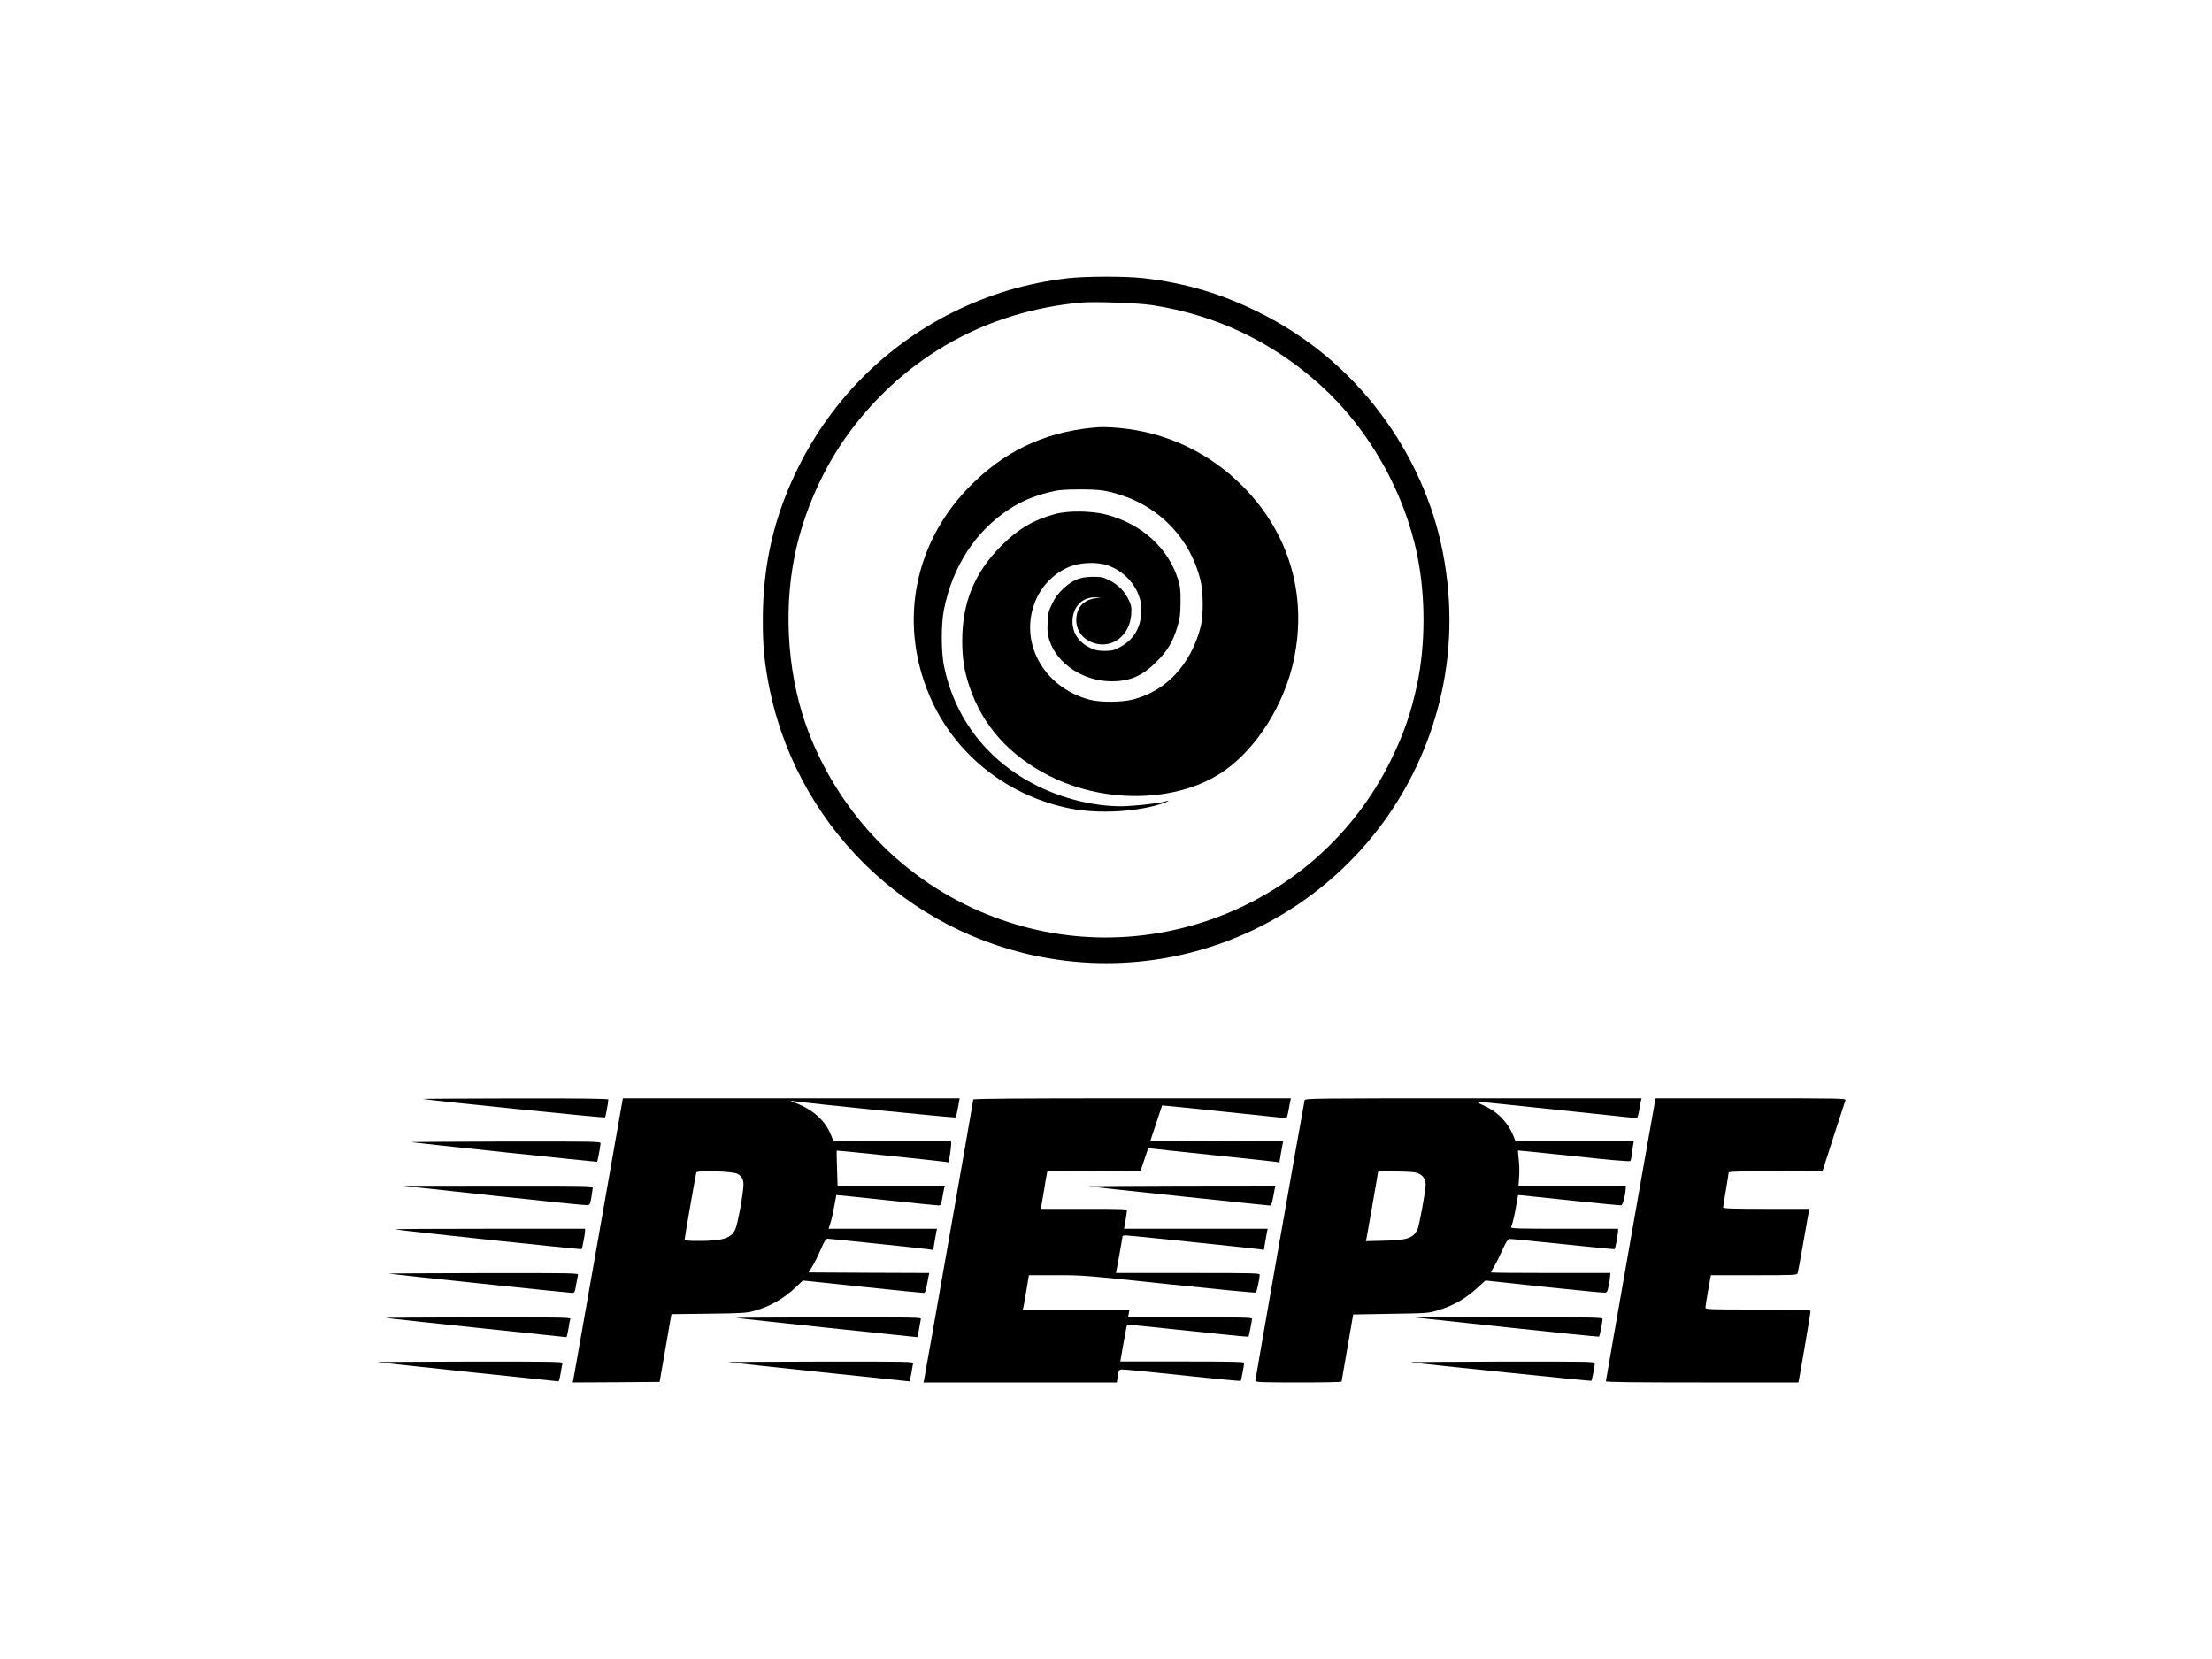 <?xml version="1.0" standalone="no"?>
<!DOCTYPE svg PUBLIC "-//W3C//DTD SVG 20010904//EN"
 "http://www.w3.org/TR/2001/REC-SVG-20010904/DTD/svg10.dtd">
<svg version="1.0" xmlns="http://www.w3.org/2000/svg"
 width="2000pt" height="1500pt" viewBox="0 0 2000 1500"
 preserveAspectRatio="xMidYMid meet">

<g transform="translate(0,1500) scale(0.1,-0.1)"
fill="#000000" stroke="none">
<path d="M9650 12484 c-371 -44 -711 -146 -1040 -310 -601 -301 -1086 -786
-1388 -1391 -221 -441 -324 -880 -325 -1383 0 -224 10 -345 44 -540 227 -1294
1246 -2306 2543 -2525 1599 -270 3133 735 3529 2311 111 440 122 902 32 1362
-87 448 -282 880 -565 1257 -294 391 -667 699 -1105 915 -341 168 -659 261
-1035 305 -167 19 -528 18 -690 -1z m768 -243 c576 -88 1087 -331 1522 -724
434 -392 758 -961 875 -1541 75 -370 74 -801 -1 -1160 -56 -262 -120 -448
-239 -691 -664 -1348 -2264 -1956 -3656 -1390 -736 300 -1311 885 -1604 1634
-188 482 -237 1080 -130 1607 81 398 263 806 505 1129 505 675 1233 1080 2080
1159 119 11 519 -3 648 -23z"/>
<path d="M9880 11133 c-448 -43 -812 -220 -1126 -545 -510 -528 -634 -1271
-324 -1936 231 -494 696 -853 1246 -962 264 -53 635 -29 859 54 46 17 36 21
-15 6 -54 -16 -292 -40 -388 -40 -245 1 -518 68 -754 185 -449 223 -749 610
-844 1090 -25 123 -25 375 0 500 77 392 284 710 592 912 104 68 221 118 354
151 93 23 125 26 280 27 184 0 236 -7 375 -51 359 -115 626 -399 718 -764 27
-110 29 -321 4 -422 -42 -171 -124 -324 -235 -441 -102 -106 -220 -177 -368
-219 -103 -29 -304 -31 -404 -4 -426 115 -648 538 -480 911 58 130 171 239
300 291 95 39 243 45 337 15 137 -44 249 -154 293 -286 18 -54 22 -83 18 -149
-7 -139 -72 -243 -190 -306 -55 -30 -72 -34 -138 -35 -60 0 -86 5 -130 26
-105 49 -163 135 -163 239 0 131 86 222 205 219 l53 -2 -50 -6 c-103 -14 -165
-77 -173 -177 -9 -109 55 -198 167 -231 163 -47 317 75 329 263 4 62 1 80 -21
127 -35 78 -97 141 -176 180 -59 29 -74 32 -151 32 -115 -1 -180 -27 -266
-107 -48 -45 -74 -80 -101 -137 -33 -68 -38 -86 -41 -173 -4 -80 0 -107 18
-162 70 -210 308 -366 560 -366 169 0 280 49 410 180 98 98 144 177 186 315
23 77 27 109 28 220 1 110 -3 142 -22 205 -90 286 -328 502 -648 587 -134 35
-347 38 -466 5 -194 -53 -333 -135 -484 -286 -243 -243 -354 -513 -354 -861 0
-157 18 -272 65 -412 119 -356 365 -629 731 -812 514 -257 1177 -234 1582 56
295 210 539 605 622 1005 120 583 -45 1140 -464 1562 -301 303 -690 487 -1111
526 -106 10 -171 11 -245 3z"/>
<path d="M3825 5064 c89 -16 1640 -173 1645 -167 6 7 30 136 30 162 0 8 -258
11 -847 10 -467 -1 -839 -3 -828 -5z"/>
<path d="M5626 5038 c-3 -18 -102 -584 -221 -1258 -118 -674 -218 -1237 -221
-1253 l-6 -27 393 2 393 3 48 275 c26 151 50 289 53 307 l6 31 337 4 c304 4
344 6 413 26 138 37 269 113 376 215 l62 59 533 -56 c293 -31 543 -56 554 -56
18 0 23 9 33 63 6 34 14 74 17 89 l6 28 -546 2 -545 3 34 55 c19 30 53 99 76
153 34 78 46 97 63 97 21 0 823 -84 907 -95 l47 -7 11 69 c6 37 14 80 17 96
l6 27 -490 0 -490 0 18 58 c10 31 25 99 34 151 9 52 17 95 18 96 2 1 203 -20
448 -46 245 -26 457 -48 471 -48 25 -1 27 3 38 62 6 34 14 74 17 90 l6 27
-485 0 -484 0 -5 158 c-3 86 -4 158 -3 159 2 3 934 -94 981 -102 l31 -5 12 69
c6 39 11 81 11 95 l0 26 -535 0 c-421 0 -535 3 -535 13 0 6 -14 41 -30 75 -54
115 -167 209 -315 263 -43 16 -45 18 -15 14 189 -26 1465 -154 1470 -148 4 4
14 45 22 91 l15 82 -1523 0 -1522 0 -6 -32z m1041 -651 c41 -22 56 -50 55
-102 -1 -73 -53 -359 -74 -402 -37 -79 -114 -103 -330 -103 -91 0 -128 3 -128
12 0 16 100 590 106 607 7 21 328 11 371 -12z"/>
<path d="M8800 5059 c0 -11 -437 -2500 -445 -2536 l-5 -23 874 0 874 0 8 58
c8 51 12 57 35 60 14 2 261 -22 549 -53 287 -31 525 -53 528 -51 5 5 30 138
31 164 1 9 -117 12 -559 12 l-561 0 6 33 c3 17 16 92 29 165 13 73 25 134 27
136 2 1 249 -24 548 -56 299 -32 546 -56 549 -54 5 5 32 143 32 164 0 9 -119
12 -560 12 l-561 0 7 35 6 35 -482 0 -482 0 5 22 c3 11 16 81 28 155 l22 133
246 0 c239 1 267 -2 1023 -82 428 -45 780 -79 784 -75 7 7 33 129 34 160 0 16
-37 17 -650 17 l-650 0 5 23 c7 32 55 304 55 311 0 3 14 6 31 6 30 0 1113
-113 1205 -125 l42 -6 11 68 c6 37 14 80 17 96 l6 27 -650 0 -649 0 13 73 c7
39 13 80 13 90 1 16 -24 17 -389 17 l-390 0 5 23 c2 12 14 78 25 147 11 69 22
135 25 147 l5 23 422 2 421 3 34 102 35 103 36 -5 c20 -3 273 -30 562 -60 289
-30 539 -57 556 -60 l32 -6 11 68 c6 38 14 80 17 95 l6 28 -601 2 -600 3 53
160 53 160 39 -3 c21 -1 272 -27 558 -57 285 -30 522 -55 526 -55 4 0 13 30
20 68 6 37 14 77 17 90 l5 22 -1436 0 c-1002 0 -1436 -3 -1436 -11z"/>
<path d="M11796 5053 c-7 -24 -446 -2524 -446 -2540 0 -10 85 -13 390 -13 215
0 390 3 390 8 1 4 24 142 53 307 l52 300 340 6 c333 5 342 6 428 32 143 44
252 107 366 213 l61 56 531 -57 c292 -31 541 -55 552 -53 17 2 23 15 33 68 7
36 13 75 13 88 l1 22 -540 0 c-297 0 -540 2 -540 5 0 2 14 28 31 57 18 29 51
96 74 148 30 66 48 96 61 98 11 1 228 -20 484 -47 255 -27 466 -48 469 -45 6
5 30 134 31 162 l0 22 -486 0 c-419 0 -485 2 -481 14 13 34 31 107 46 196 l17
95 35 -3 c19 -2 225 -23 458 -48 234 -25 431 -43 440 -42 14 3 39 97 40 156
l1 22 -485 0 -485 0 5 78 c4 42 2 113 -3 157 -5 44 -8 81 -7 83 1 1 229 -22
506 -51 320 -35 506 -51 510 -44 4 5 10 33 13 61 4 28 9 66 12 84 l6 32 -534
0 -534 0 -23 55 c-52 125 -148 220 -279 276 -42 18 -58 29 -44 29 13 0 341
-34 729 -75 387 -41 708 -75 712 -75 5 0 14 28 20 63 6 34 14 74 17 90 l6 27
-1521 0 c-1439 0 -1520 -1 -1525 -17z m1035 -666 c40 -20 59 -52 59 -100 0
-54 -59 -376 -74 -405 -40 -77 -92 -95 -299 -100 l-168 -4 6 23 c6 30 105 594
105 604 0 4 75 5 168 3 136 -2 174 -6 203 -21z"/>
<path d="M14965 5048 c-8 -36 -445 -2525 -445 -2537 0 -8 249 -11 870 -11
l870 0 5 23 c11 52 105 603 105 619 0 17 -25 18 -475 18 -449 0 -475 1 -475
18 0 16 34 216 45 270 l5 22 390 0 c361 0 389 1 394 18 3 9 26 134 51 277 25
143 48 270 50 283 l5 22 -390 0 c-305 0 -390 3 -390 13 0 6 11 77 25 157 13
80 25 151 25 158 0 9 92 12 425 12 234 0 425 2 425 4 0 3 45 143 100 313 55
169 103 316 106 326 5 16 -40 17 -855 17 l-861 0 -5 -22z"/>
<path d="M3720 4673 c56 -9 1675 -180 1679 -177 4 4 31 145 31 167 0 16 -47
17 -867 16 -478 -1 -857 -4 -843 -6z"/>
<path d="M4465 4189 c451 -49 831 -88 845 -86 22 2 26 8 37 72 6 39 12 78 12
88 1 16 -46 17 -856 16 l-858 -1 820 -89z"/>
<path d="M9845 4273 c55 -8 1618 -173 1635 -173 13 0 20 15 29 63 6 34 14 74
17 90 l6 27 -859 -1 c-472 -1 -844 -4 -828 -6z"/>
<path d="M3572 3885 c6 -7 1681 -185 1687 -179 6 5 30 134 31 162 l0 22 -862
0 c-474 0 -859 -2 -856 -5z"/>
<path d="M3515 3484 c35 -7 1631 -174 1657 -174 23 0 26 5 37 73 7 39 15 80
17 90 5 16 -40 17 -863 16 -477 -1 -859 -3 -848 -5z"/>
<path d="M3485 3084 c19 -4 1623 -174 1636 -174 3 0 12 35 19 77 6 42 14 83
17 90 4 11 -146 13 -843 12 -467 -1 -840 -3 -829 -5z"/>
<path d="M6655 3084 c19 -4 1625 -174 1637 -174 4 0 11 33 18 73 6 39 14 80
16 90 5 16 -39 17 -843 16 -466 -1 -839 -3 -828 -5z"/>
<path d="M13624 2999 c456 -49 831 -87 834 -84 6 6 31 132 32 158 0 16 -46 17
-847 16 l-848 -1 829 -89z"/>
<path d="M3415 2684 c20 -4 1622 -174 1635 -174 4 0 13 35 20 77 6 42 14 83
17 90 4 11 -146 13 -843 12 -467 -1 -840 -3 -829 -5z"/>
<path d="M6585 2684 c20 -4 1624 -174 1637 -174 3 0 11 33 18 73 6 39 14 80
16 90 5 16 -39 17 -843 16 -466 -1 -839 -3 -828 -5z"/>
<path d="M12755 2683 c132 -18 1629 -172 1633 -168 6 6 31 131 32 158 0 16
-46 17 -847 16 -467 -1 -834 -4 -818 -6z"/>
</g>
</svg>

